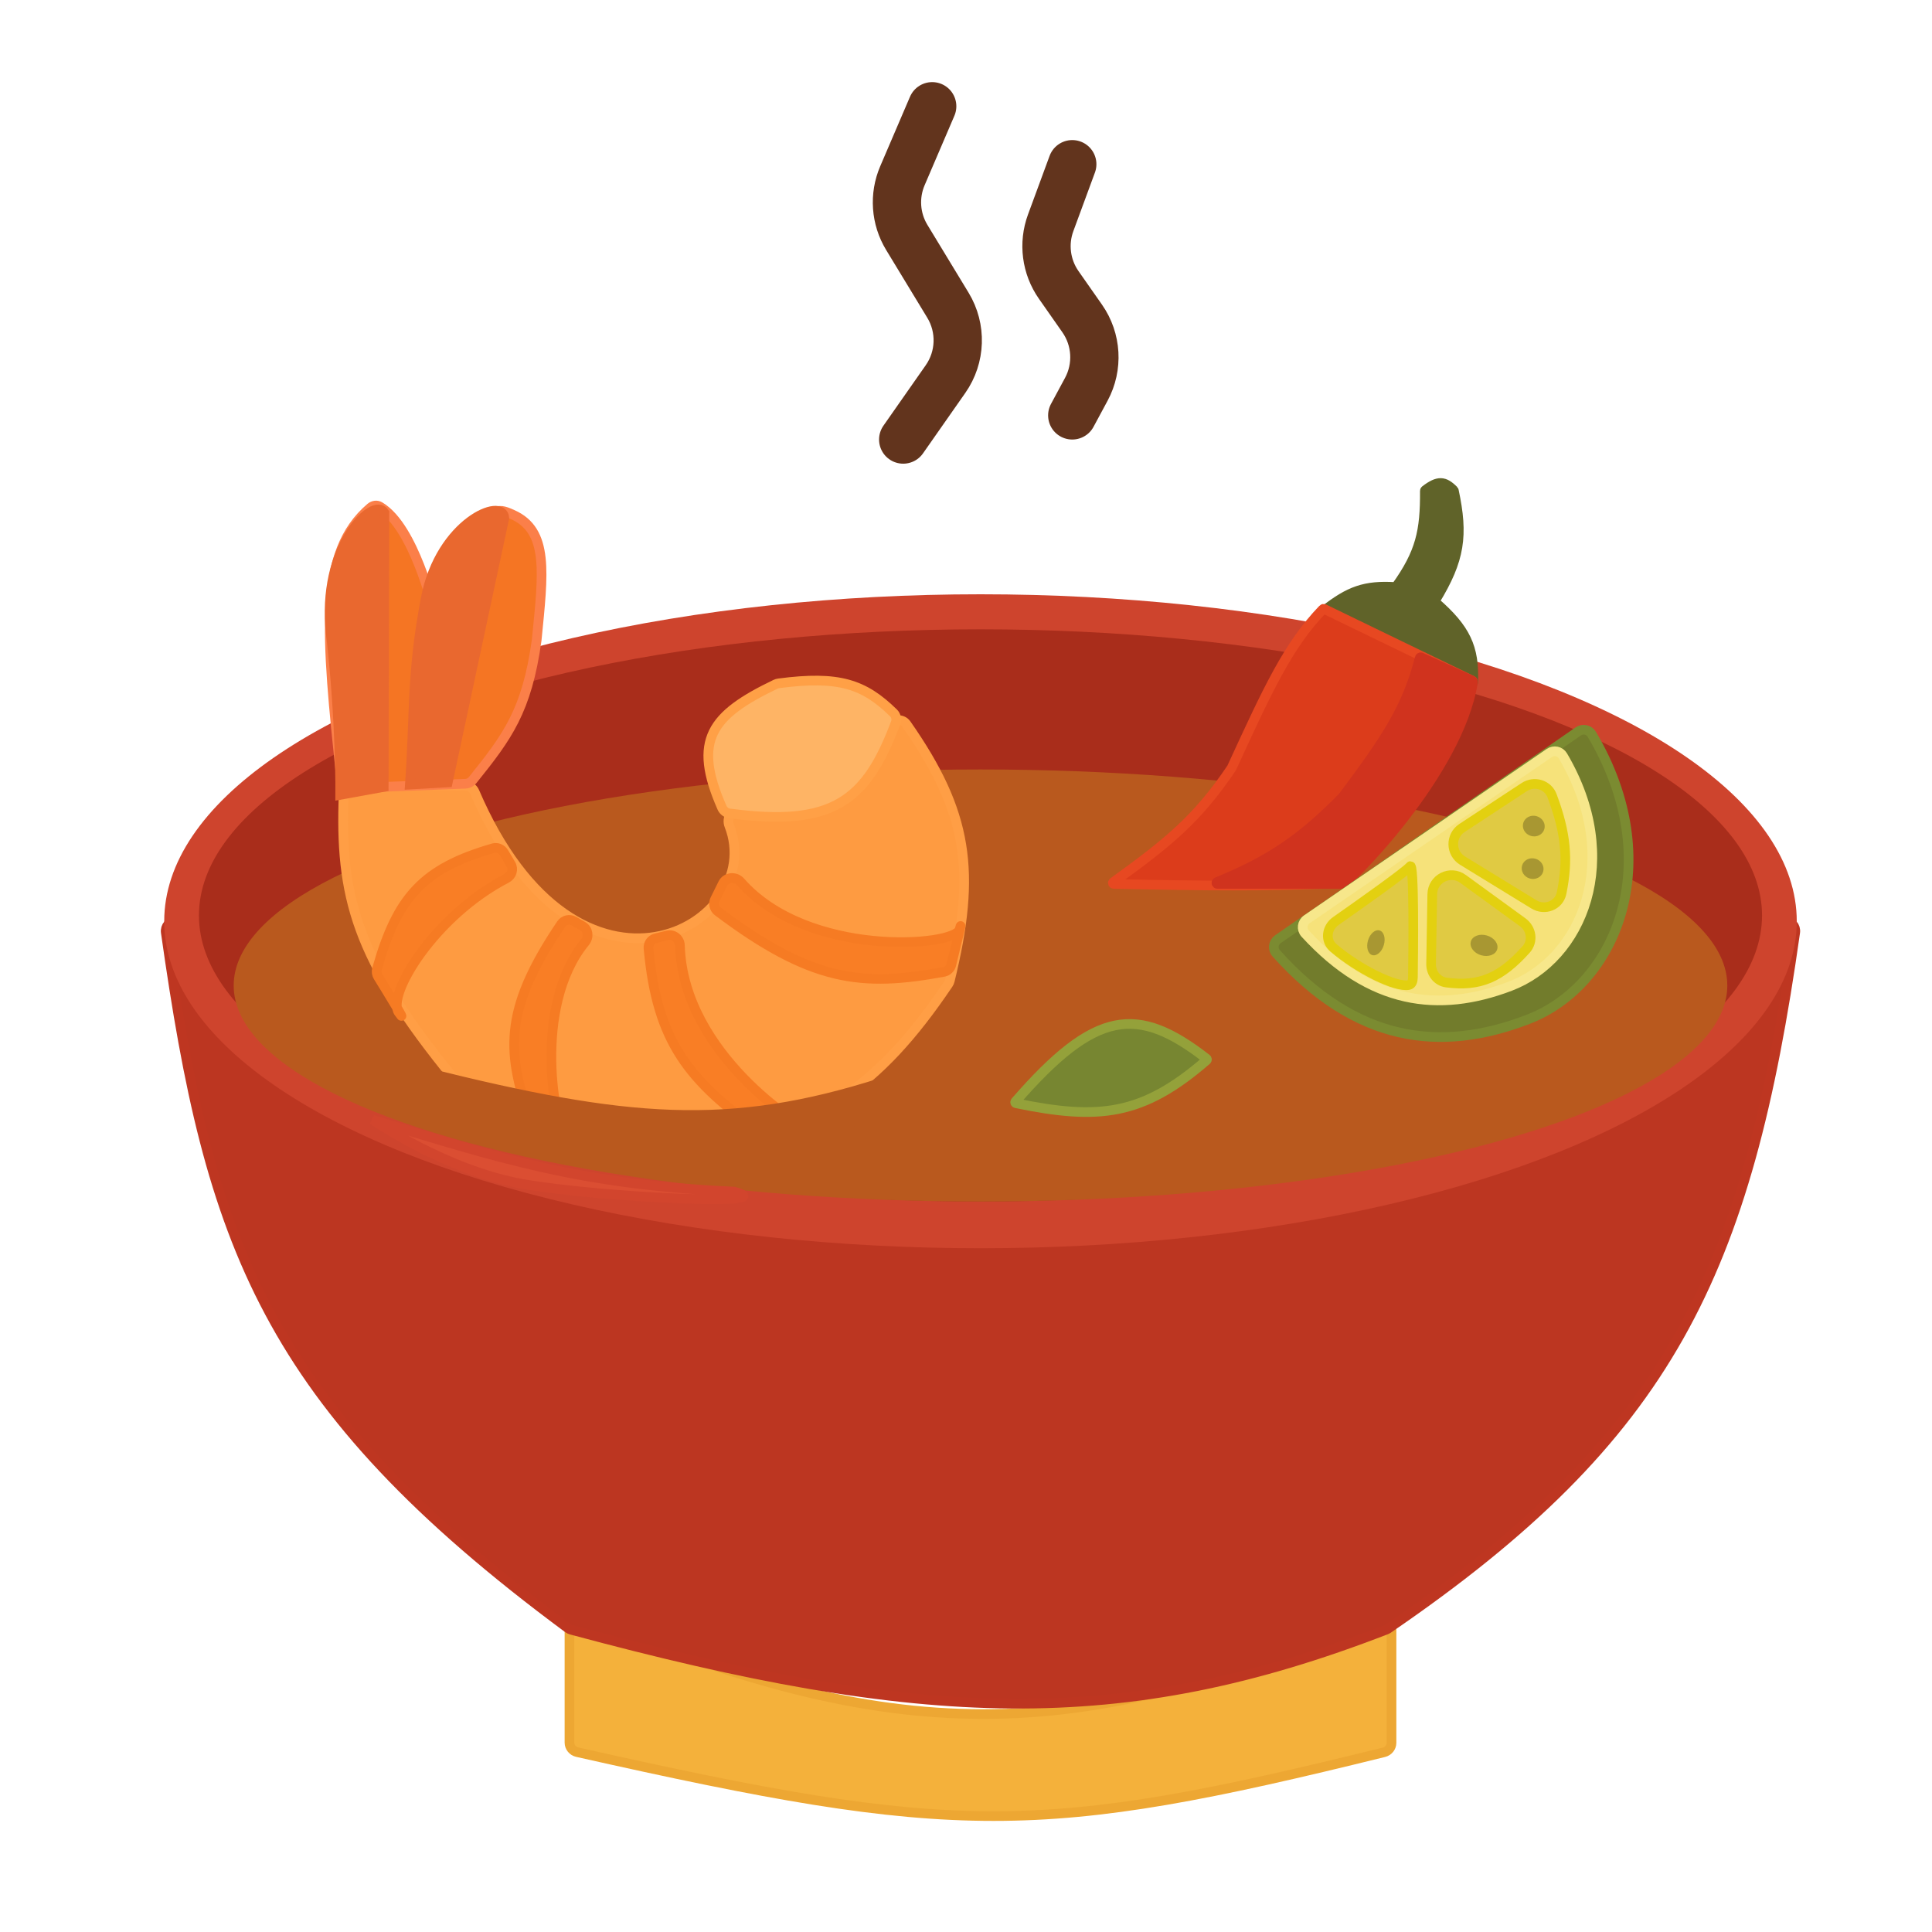 <svg width="200" height="200" viewBox="0 0 200 200" fill="none" xmlns="http://www.w3.org/2000/svg">
<path d="M96.5 11L93.419 18.189C92.528 20.267 92.696 22.647 93.87 24.579L98.129 31.595C99.57 33.968 99.472 36.968 97.88 39.242L93.5 45.5M111 17L108.766 23.065C107.973 25.217 108.284 27.62 109.599 29.499L112.026 32.966C113.543 35.133 113.709 37.97 112.455 40.299L111 43" stroke="#62341D" stroke-width="5" stroke-linecap="round" stroke-linejoin="round"/>
<path d="M142.636 167.307C111.011 180.887 92.487 180.751 60.357 167.288C59.695 167.011 58.951 167.49 58.951 168.206V180.401C58.951 180.869 59.29 181.277 59.746 181.38C98.934 190.203 107.613 190.207 143.277 181.392C143.723 181.282 144.05 180.878 144.05 180.418V168.222C144.05 167.501 143.298 167.022 142.636 167.307Z" fill="#F4B13B" stroke="#EDA733"/>
<path d="M184.853 95.37H18.149C17.542 95.37 17.076 95.917 17.161 96.518C21.705 128.647 27.364 145.266 58.796 168.55C58.896 168.624 59.015 168.682 59.135 168.714C95.494 178.516 116.102 179.31 143.493 168.707C143.564 168.679 143.635 168.642 143.698 168.599C172.839 148.665 180.84 131.84 185.84 96.518C185.925 95.917 185.46 95.37 184.853 95.37Z" fill="#BC3621" stroke="#BE3621"/>
<ellipse cx="101.5" cy="95.369" rx="84.5" ry="33.849" fill="#CE442D"/>
<ellipse cx="101.5" cy="94.765" rx="80.905" ry="29.618" fill="#A92D1B"/>
<ellipse cx="101.501" cy="102.019" rx="77.309" ry="22.364" fill="#B9591E"/>
<path d="M75.984 123.355C59.955 122.619 51.818 119.929 38.575 115.921C38.575 115.921 46.142 121.162 54.156 122.57C62.171 123.978 81.555 124.878 75.984 123.355Z" fill="#DB4E32" stroke="#D2452D"/>
<path d="M48.202 81.336C48.603 81.34 48.97 81.6 49.128 81.969C59.888 107.036 79.527 95.748 75.491 85.471C75.19 84.704 75.723 83.752 76.547 83.76C85.047 83.841 88.919 81.807 92.082 75.145C92.416 74.442 93.39 74.33 93.836 74.969C100.229 84.127 101.09 90.25 98.321 101.529C98.293 101.642 98.244 101.753 98.179 101.85C90.709 112.945 84.7 116.194 72.928 119.901C72.811 119.938 72.682 119.953 72.56 119.946C57.689 118.991 52.538 116.978 47.066 111.746C36.733 99.15 35.169 92.671 35.574 82.185C35.594 81.648 36.04 81.227 36.577 81.232L48.202 81.336Z" fill="#FE9B41" stroke="#FF9E45"/>
<path d="M41.096 104.323C41.124 104.515 41.184 104.677 41.275 104.807C41.779 105.523 41.561 105.111 41.096 104.323C40.727 101.844 45.509 94.523 52.449 90.919C52.979 90.644 53.189 89.98 52.883 89.468L52.159 88.256C51.929 87.872 51.471 87.686 51.041 87.81C43.851 89.889 41.14 92.81 39.024 100.308C38.948 100.575 38.989 100.864 39.135 101.1C39.569 101.803 40.521 103.35 41.096 104.323Z" fill="#F97E25"/>
<path d="M58.578 117.672C59.507 118.42 56.634 117.261 55.541 116.808C55.282 116.7 55.082 116.486 54.989 116.221C52.526 109.175 51.897 104.815 58.099 95.659C58.389 95.231 58.963 95.1 59.412 95.356L60.315 95.872C60.895 96.203 60.993 97 60.57 97.516C55.015 104.293 57.492 116.798 58.578 117.672Z" fill="#F97E25"/>
<path d="M80.115 117.303C80.8 116.833 81.91 116.147 82.522 116.176C82.787 116.329 82.906 116.373 82.835 116.299C82.759 116.22 82.651 116.182 82.522 116.176C80.568 115.044 70.674 107.941 70.386 97.867C70.367 97.195 69.746 96.674 69.093 96.834L67.885 97.128C67.409 97.244 67.087 97.689 67.131 98.176C68.016 107.823 71.251 111.891 78.92 117.309C79.276 117.56 79.756 117.55 80.115 117.303Z" fill="#F97E25"/>
<path d="M99.338 96.214C99.737 94.713 98.85 98.358 98.481 99.87C98.389 100.249 98.082 100.538 97.698 100.609C89.228 102.182 84.015 101.651 74.312 94.35C73.931 94.062 73.806 93.54 74.018 93.112L74.837 91.459C75.178 90.77 76.149 90.703 76.656 91.281C83.613 99.216 98.865 97.992 99.338 96.214Z" fill="#F97E25"/>
<path d="M41.275 104.807C40.001 102.998 44.973 94.802 52.449 90.919C52.979 90.644 53.189 89.98 52.883 89.468L52.159 88.256C51.929 87.872 51.471 87.686 51.041 87.81C43.851 89.889 41.14 92.81 39.024 100.308C38.948 100.575 38.989 100.864 39.135 101.1C39.921 102.372 42.402 106.407 41.275 104.807ZM58.578 117.672C59.507 118.42 56.634 117.261 55.541 116.808C55.282 116.7 55.082 116.486 54.989 116.221C52.526 109.175 51.897 104.815 58.099 95.659C58.389 95.231 58.963 95.1 59.412 95.356L60.315 95.872C60.895 96.203 60.993 97 60.57 97.516C55.015 104.293 57.492 116.798 58.578 117.672ZM82.835 116.299C82.4 115.847 80.945 116.733 80.115 117.303C79.756 117.55 79.276 117.56 78.92 117.309C71.251 111.891 68.016 107.823 67.131 98.176C67.087 97.689 67.409 97.244 67.885 97.128L69.093 96.834C69.746 96.674 70.367 97.195 70.386 97.867C70.713 109.309 83.431 116.918 82.835 116.299ZM99.338 96.214C99.737 94.713 98.85 98.358 98.481 99.87C98.389 100.249 98.082 100.538 97.698 100.609C89.228 102.182 84.015 101.651 74.312 94.35C73.931 94.062 73.806 93.54 74.018 93.112L74.837 91.459C75.178 90.77 76.149 90.703 76.656 91.281C83.613 99.216 98.865 97.992 99.338 96.214Z" stroke="#F67B23"/>
<path d="M92.717 74.835C89.667 82.943 86.212 85.633 75.52 84.202C75.184 84.157 74.887 83.937 74.75 83.627C71.651 76.607 73.642 74.024 80.292 70.832C80.386 70.787 80.49 70.756 80.593 70.742C86.861 69.916 89.439 70.818 92.491 73.797C92.766 74.065 92.853 74.475 92.717 74.835Z" fill="#FEB465" stroke="#FFA046"/>
<path d="M48.179 81.135L36.354 81.58C35.828 81.6 35.376 81.204 35.321 80.68L35.303 80.506C33.778 65.885 32.873 57.204 38.364 52.542C38.632 52.314 39.011 52.257 39.313 52.436C43.005 54.618 44.827 63.605 44.518 61.292C44.266 59.397 49.377 54.317 51.349 53.005C51.817 52.693 52.541 53.036 53.054 53.264C56.83 54.941 56.248 59.274 55.557 66.263C54.542 73.588 52.517 76.286 48.921 80.761C48.74 80.987 48.468 81.124 48.179 81.135Z" fill="#F57523" stroke="#FB7F49"/>
<path d="M39.721 81.466L35.219 82.283C35.219 82.283 35.299 74.683 34.251 65.649C33.203 56.614 38.69 51.304 39.793 53.072L39.721 81.466Z" fill="#E9682F"/>
<path d="M46.351 80.994L42.431 81.218C42.956 73.79 42.576 69.742 44.077 61.917C45.577 54.093 52.071 51.391 52.208 53.621L46.351 80.994Z" fill="#E9682F"/>
<path d="M39.721 81.466L35.219 82.283C35.219 82.283 35.299 74.683 34.251 65.649C33.203 56.614 38.69 51.304 39.793 53.072L39.721 81.466Z" stroke="#E9682F"/>
<path d="M46.351 80.994L42.431 81.218C42.956 73.79 42.576 69.742 44.077 61.917C45.577 54.093 52.071 51.391 52.208 53.621L46.351 80.994Z" stroke="#E9682F"/>
<path d="M91.346 112.05C75.467 117.156 64.737 116.176 44.221 111.055C44.137 111.034 44.065 111.122 44.106 111.199L46.91 116.464C46.922 116.487 46.943 116.505 46.968 116.513C65.084 122.353 75.101 123.476 90.879 116.023C90.91 116.009 90.931 115.98 90.936 115.947L91.477 112.159C91.488 112.085 91.416 112.027 91.346 112.05Z" fill="#B9591E" stroke="#B9591E"/>
<path d="M124.903 109.596C117.748 104.035 113.419 104.487 105.114 114.041C105.064 114.098 105.094 114.192 105.169 114.207C113.766 115.979 118.269 115.509 124.907 109.753C124.955 109.712 124.952 109.635 124.903 109.596Z" fill="#778631" stroke="#94A13A"/>
<path d="M144.444 60.768C141.295 60.57 139.679 61.185 137.127 63.173C137.069 63.218 137.077 63.309 137.144 63.342L152.364 70.706C152.428 70.737 152.504 70.691 152.507 70.619C152.648 67.027 151.718 65.073 148.565 62.328C148.528 62.296 148.519 62.24 148.545 62.199C151.151 57.934 151.49 55.415 150.506 50.801C150.502 50.782 150.493 50.764 150.479 50.751C149.523 49.788 148.879 49.715 147.54 50.741C147.515 50.76 147.5 50.791 147.5 50.822C147.526 54.972 147.056 57.205 144.533 60.726C144.513 60.754 144.478 60.77 144.444 60.768Z" fill="#606329" stroke="#606329"/>
<path d="M152.422 70.462C147.219 67.956 143.666 66.234 137.066 63.032C137.027 63.013 136.98 63.021 136.95 63.052C133.334 66.815 131.25 71.347 127.603 79.276L127.503 79.493C127.501 79.497 127.498 79.502 127.495 79.507C123.923 84.812 120.879 87.255 115.244 91.324C115.166 91.38 115.206 91.504 115.302 91.506C125.713 91.726 130.621 91.737 136.965 91.501C136.987 91.501 137.01 91.492 137.027 91.477C145.185 84.439 149.447 80.305 152.474 70.583C152.489 70.536 152.466 70.484 152.422 70.462Z" fill="#DC3C1B" stroke="#E74821"/>
<path d="M139 82.5C134.883 86.683 131.597 89.021 125.986 91.305C125.884 91.346 125.909 91.5 126.019 91.5H139C139.499 91.5 151.025 80.036 152.489 70.574C152.496 70.53 152.472 70.487 152.431 70.469L147.109 68.049C147.052 68.024 146.986 68.056 146.97 68.117C145.617 73.389 143.362 76.65 139 82.5Z" fill="#D0331E" stroke="#D0331E"/>
<path d="M163.382 75.716L132.292 97.223C131.805 97.559 131.716 98.244 132.11 98.684C140.364 107.891 149.064 109.028 158.171 105.53C167.341 102.008 172.627 89.252 164.783 76.014C164.494 75.526 163.848 75.393 163.382 75.716Z" fill="#727C2C" stroke="#7B8B31"/>
<path d="M160.393 77.944L135.285 95.167C134.794 95.503 134.704 96.193 135.105 96.631C141.842 103.996 148.925 104.905 156.329 102.094C163.8 99.257 168.102 88.972 161.785 78.241C161.499 77.754 160.859 77.625 160.393 77.944Z" fill="#F6E27A" stroke="#F7E78B"/>
<path d="M138.036 98.119C140.657 100.357 144.494 102.236 145.838 101.968C146.167 101.902 146.259 101.533 146.264 101.198C146.298 98.838 146.411 89.08 145.972 89.682C145.614 90.172 140.922 93.496 138.281 95.348C137.325 96.018 137.147 97.36 138.036 98.119Z" fill="#E0CA43"/>
<path d="M148.269 92.564L148.147 99.789C148.131 100.741 148.788 101.59 149.732 101.713C153.19 102.162 155.361 101.206 157.979 98.293C158.738 97.449 158.549 96.144 157.631 95.477L151.445 90.98C150.136 90.028 148.297 90.945 148.269 92.564Z" fill="#E0CA43"/>
<path d="M160.667 82.374C162.11 86.221 162.374 88.976 161.654 92.457C161.388 93.744 159.908 94.306 158.787 93.619L151.398 89.089C150.149 88.323 150.121 86.518 151.345 85.713L157.787 81.479C158.823 80.799 160.231 81.213 160.667 82.374Z" fill="#E0CA43"/>
<path d="M138.036 98.119C140.657 100.357 144.494 102.236 145.838 101.968C146.167 101.902 146.259 101.533 146.264 101.198C146.298 98.838 146.411 89.08 145.972 89.682C145.614 90.172 140.922 93.496 138.281 95.348C137.325 96.018 137.147 97.36 138.036 98.119Z" stroke="#E3D010"/>
<path d="M148.269 92.564L148.147 99.789C148.131 100.741 148.788 101.59 149.732 101.713C153.19 102.162 155.361 101.206 157.979 98.293C158.738 97.449 158.549 96.144 157.631 95.477L151.445 90.98C150.136 90.028 148.297 90.945 148.269 92.564Z" stroke="#E3D010"/>
<path d="M160.667 82.374C162.11 86.221 162.374 88.976 161.654 92.457C161.388 93.744 159.908 94.306 158.787 93.619L151.398 89.089C150.149 88.323 150.121 86.518 151.345 85.713L157.787 81.479C158.823 80.799 160.231 81.213 160.667 82.374Z" stroke="#E3D010"/>
<ellipse cx="142.434" cy="97.595" rx="1.331" ry="0.853" transform="rotate(-73.457 142.434 97.595)" fill="black" fill-opacity="0.25"/>
<ellipse cx="153.626" cy="97.865" rx="1.065" ry="1.422" transform="rotate(-73.457 153.626 97.865)" fill="black" fill-opacity="0.25"/>
<ellipse cx="158.656" cy="89.919" rx="1.065" ry="1.137" transform="rotate(-73.457 158.656 89.919)" fill="black" fill-opacity="0.25"/>
<ellipse cx="158.778" cy="85.513" rx="1.065" ry="1.137" transform="rotate(-73.457 158.778 85.513)" fill="black" fill-opacity="0.25"/>
</svg>
